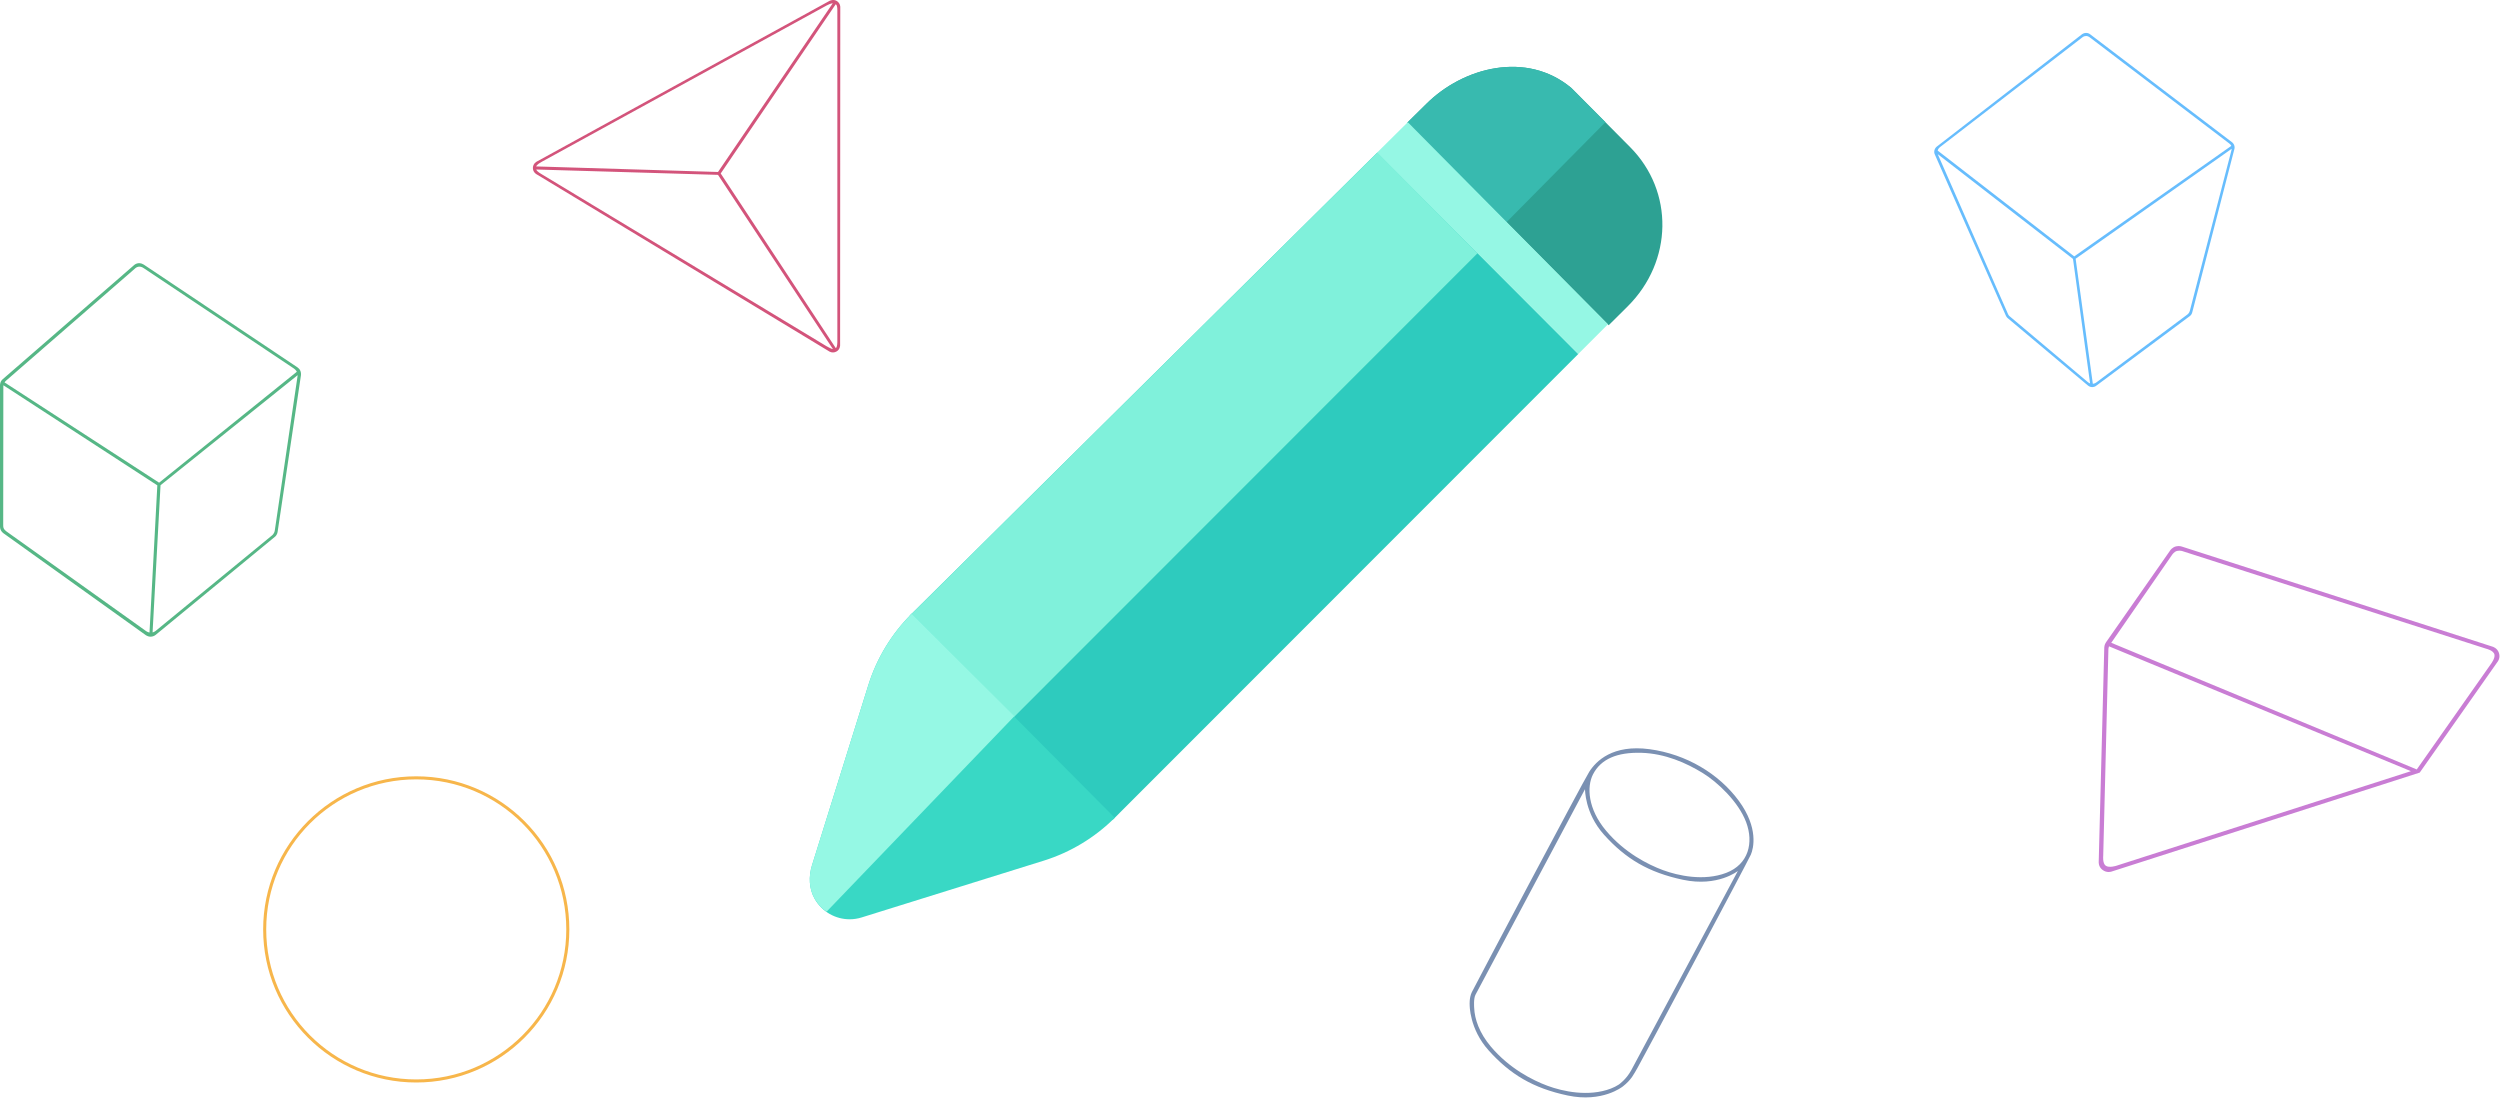 <svg width="380" height="167" xmlns="http://www.w3.org/2000/svg"><g fill="none" fill-rule="evenodd"><path d="M209.358 23.178l-71.083 70.41 30.843 31.04L239.9 53.805 209.36 23.178" fill="#2ECBBE"/><path d="M213.91 18.64l2.907-2.864c5.586-5.554 15.225-8.1 22.033-2.4.145.123 8.93 8.985 8.93 8.985 6.682 6.72 6.515 17.354-.378 24.213l-2.884 2.863L213.91 18.64" fill="#2DA193"/><path d="M244.022 18.572c-2.406-2.424-5.093-5.128-5.172-5.196-6.808-5.7-16.447-3.154-22.033 2.4l-2.906 2.864 15.057 15.148 15.055-15.216" fill="#38BAAF"/><path d="M213.983 18.573l-4.674 4.63 30.59 30.603 4.506-4.51-30.423-30.723" fill="#95F7E4"/><path d="M138.275 93.588l15.528 15.724 70.783-70.82-15.228-15.314-71.083 70.41z" fill="#80F1DB"/><path d="M131.985 104.134l-8.566 27.398c-.527 1.688-.464 3.56.41 5.093 1.142 2.003 3.2 3.105 5.316 3.105.604 0 1.214-.09 1.81-.275 0 0 18.71-5.82 27.74-8.65 4.035-1.264 7.75-3.513 10.746-6.504L138.6 93.263c-3.05 3.02-5.337 6.78-6.615 10.872z" fill="#39D8C5"/><path d="M154.19 108.858L138.6 93.262c-3.05 3.02-5.337 6.78-6.615 10.872l-8.566 27.398c-.527 1.688-.464 3.56.41 5.093 0 0 .87 1.476 1.832 1.93" fill="#95F8E4"/><path d="M45.235 55.852L21.855 40.22c-.854-.534-1.472.074-1.472.074L.433 57.624c-.437.34-.433.918-.433.918v21.51c0 .07.01.31.137.56.12.243.375.434.375.434l21.68 15.52c.297.154.432.224.798.206.365-.02.66-.262.66-.262l18.136-14.917s.332-.224.412-.76l3.545-23.79s.05-.302-.07-.635c-.11-.303-.323-.464-.438-.556zm-.117.655L24.184 73.37.69 58.125c.05-.1.233-.267.233-.267l19.543-16.995s.592-.698 1.425-.075L44.68 56.02c.3.2.438.487.438.487zM22.212 95.932L.992 80.785s-.256-.197-.364-.348c-.167-.236-.14-.63-.14-.63l.02-21.08s.003-.137.012-.164l23.393 15.21-1.19 22.37c-.247-.035-.51-.21-.51-.21zm23.013-38.746l-3.458 23.45c-.08.51-.424.748-.424.748L23.67 95.89c-.316.228-.478.236-.478.236L24.4 73.754l20.837-16.726c.004.062-.012.158-.012.158z" fill="#56B786"/><path d="M126.08.137L81.57 24.57s-.54.28-.57.916c-.03.668.51.976.51.976l44.528 26.95s.5.345 1.09.027c.588-.318.568-.94.568-.94l.026-51.406s.037-.562-.504-.924c-.54-.362-1.138-.033-1.138-.033zm.494.368L109.137 26.14l-27.64-.843s.074-.3.888-.727L125.66.828c.684-.358.914-.323.914-.323zm-.967 52.105L82.305 26.462s-.743-.41-.79-.697l27.622.814 17.467 26.478c-.23 0-.997-.448-.997-.448zm1.67-50.816v49.9c.03 1.14-.235 1.223-.235 1.223l-17.493-26.55L127.03.648c.3.098.247 1.144.247 1.144z" fill="#D3547B"/><path d="M86.54 141.27c0 12.852-10.418 23.27-23.27 23.27S40 154.122 40 141.27 50.418 118 63.27 118s23.27 10.418 23.27 23.27zm-23.27-22.805c-12.595 0-22.805 10.21-22.805 22.805 0 12.595 10.21 22.804 22.805 22.804 12.595 0 22.805-10.21 22.805-22.804 0-12.595-10.21-22.805-22.805-22.805z" fill="#F7B64B"/><path d="M266.124 129.916c.417-.952 1.198-4.082-1.826-8.194-3.023-4.113-7.973-7.092-13.57-7.845-5.598-.752-8.13 1.8-9.173 3.45-.944 1.492-17.446 32.67-17.836 33.48-.413.854-.33 1.934-.33 1.934s-.063 3.64 2.883 6.92c3.272 3.644 6.737 5.736 12.012 6.854 5.275 1.12 8.337-1.342 8.337-1.342l.004.004c1.387-1.08 1.727-1.935 2.277-2.866.707-1.195 16.805-31.44 17.22-32.394zm-16.645-15.49c3.638.107 6.842 1.545 9.332 3.072 2.245 1.376 5.442 4.37 6.605 7.48 1.164 3.11.37 6.397-3.027 7.695-3.396 1.298-7.332.43-9.617-.415-2.285-.845-5.83-2.64-8.634-5.973-2.806-3.334-2.96-6.707-2.006-8.574 1.208-2.364 3.706-3.39 7.345-3.283zm-1.527 48.242c-.768 1.422-1.893 2.184-1.893 2.184-.358.234-.76.438-1.205.61-3.397 1.297-7.333.428-9.618-.417-2.285-.844-5.83-2.638-8.634-5.972-1.745-2.076-2.463-4.165-2.528-5.898 0 0-.12-1.395.208-1.99l16.642-31.232s-.062 3.64 2.883 6.92c3.273 3.643 6.738 5.735 12.013 6.854 5.276 1.118 8.337-1.343 8.337-1.343s-15.546 29.068-16.204 30.284z" fill="#7A90B2"/><path d="M333.223 47.477l6.405-24.823s.083-.246-.018-.552c-.103-.308-.332-.474-.332-.474l-21.58-16.42S317.466 5 317.084 5c-.338 0-.61.2-.61.2L294.39 22.284c-.143.112-.324.335-.377.646-.054.312.08.55.08.55l10.8 24.506c.108.244.3.39.3.39l12.19 10.237s.29.243.64.23c.402-.018.583-.193.583-.193l14.26-10.613s.283-.19.357-.56zm5.933-25.303l-23.875 16.8-20.754-16.085s.055-.3.356-.53l21.6-16.654s.248-.237.63-.233c.3.003.586.248.586.248l21.176 16.11c.207.172.282.344.282.344zM317.37 58.096l-11.886-10.01s-.155-.1-.255-.328L294.536 23.43l20.558 15.923 2.6 18.928s-.174-.052-.324-.184zm15.117-10.292l-13.88 10.35c-.17.144-.497.184-.497.184l-2.613-19.01 23.72-16.714c0 .048-.03.196-.03.196l-6.33 24.43c-.074.35-.37.564-.37.564z" fill="#67BDFD"/><path d="M319.568 132.213c.698.54 1.403.26 1.403.26l46.83-15.04 11.866-16.893s.424-.527.17-1.297c-.256-.77-.973-.952-.973-.952l-47.23-15.216s-.378-.144-.868-.03c-.566.13-.88.593-.88.593l-9.768 13.984c-.263.356-.27.808-.27.808l-.844 32.576s-.074.715.565 1.21zm.505-.625c-.502-.358-.385-1.462-.385-1.462l.788-31.425s.012-.265.09-.46l45.892 18.978-44.778 14.377s-1.093.358-1.607-.007zm59.087-32.08c.106.544-.495 1.35-.495 1.35l-11.318 16.097-46.436-19.252 9.233-13.352s.316-.502.764-.61c.494-.12.906.056.906.056l46.092 14.81s1.13.25 1.255.903z" fill="#C97DD4"/></g></svg>